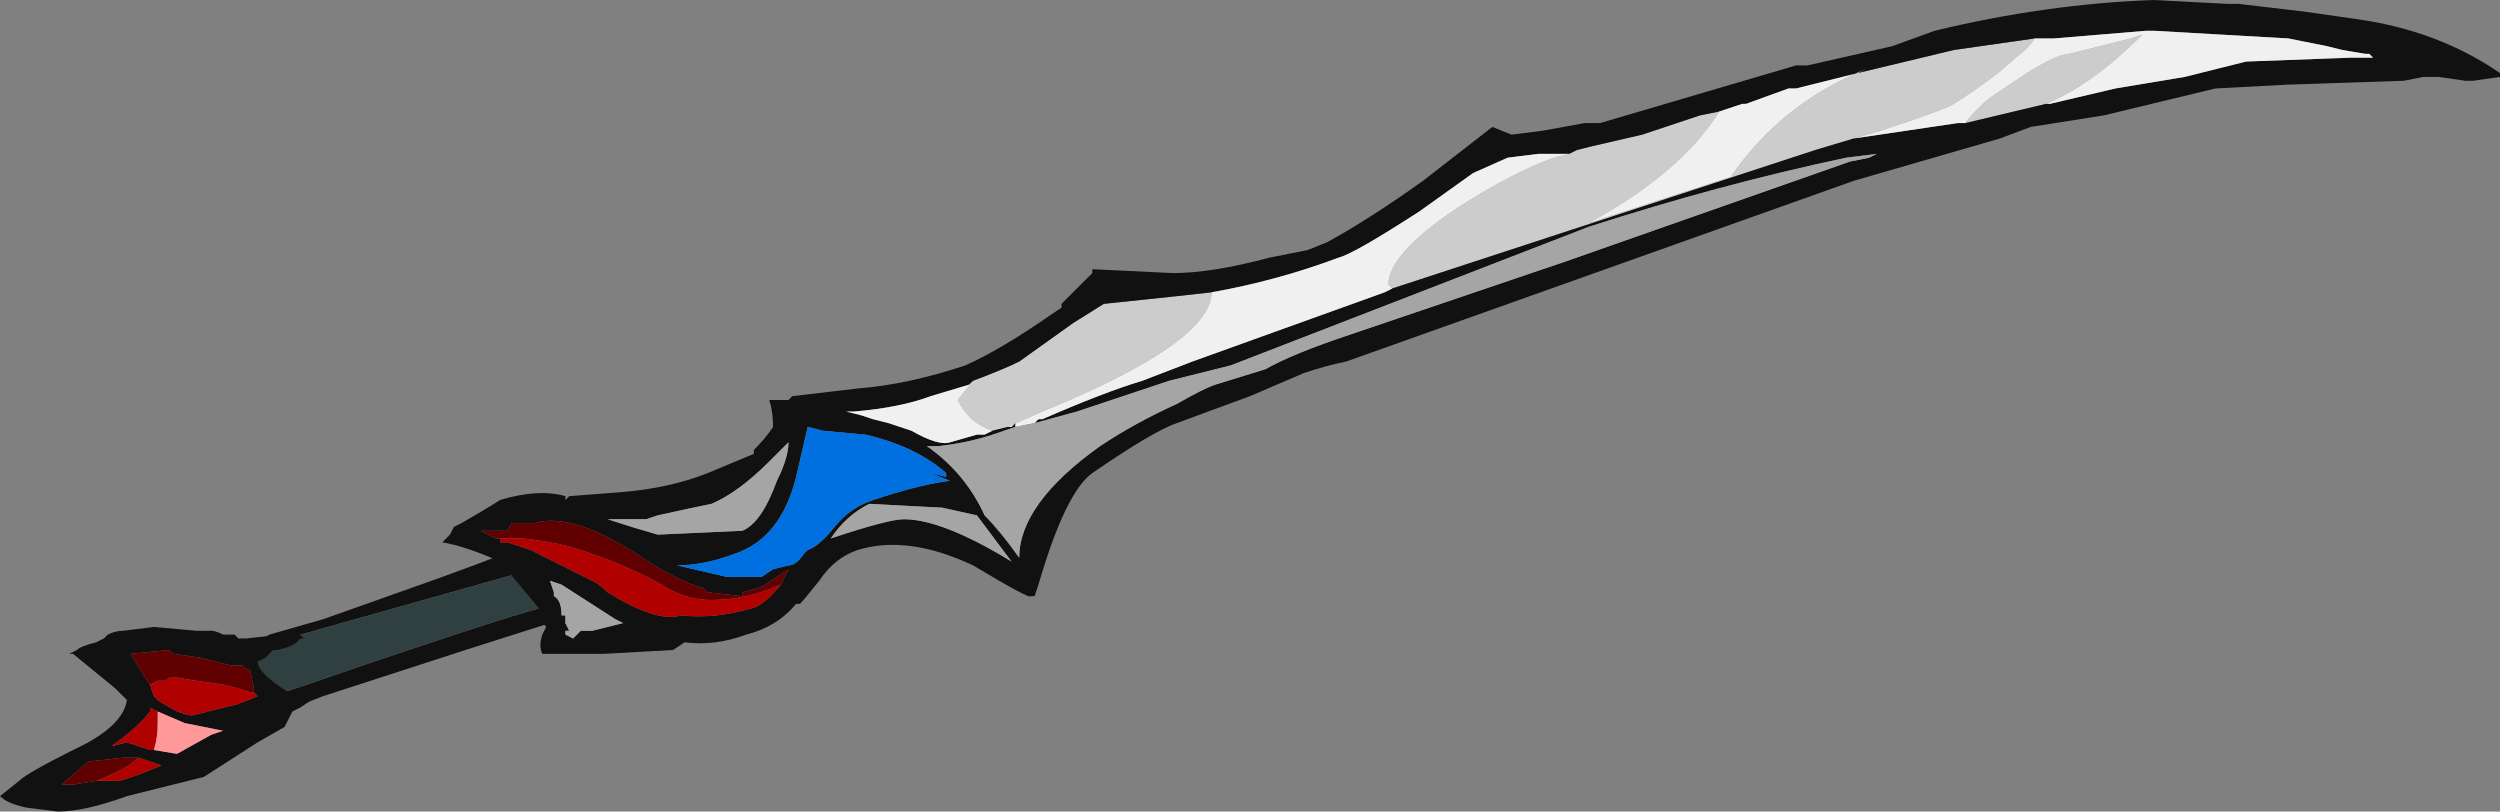 <?xml version="1.0" encoding="UTF-8" standalone="no"?>
<svg xmlns:ffdec="https://www.free-decompiler.com/flash" xmlns:xlink="http://www.w3.org/1999/xlink" ffdec:objectType="frame" height="73.85px" width="227.5px" xmlns="http://www.w3.org/2000/svg">
  <rect width="100%" height="100%" fill="#808080" stroke="none"/>
  <g transform="matrix(1.0, 0.0, 0.0, 1.0, 99.05, 36.75)">
    <use ffdec:characterId="1191" height="10.55" transform="matrix(7.0, 0.0, 0.0, 7.0, -99.05, -36.75)" width="32.5" xlink:href="#shape0"/>
  </g>
  <defs>
    <g id="shape0" transform="matrix(1.0, 0.0, 0.0, 1.0, 14.15, 5.25)">
      <path d="M-10.95 3.2 L-10.65 3.0 -9.95 2.8 -8.4 2.25 Q-7.85 2.05 -7.6 1.95 L-7.4 2.2 -10.95 3.2 M-7.1 2.65 L-7.0 2.85 -8.1 3.2 -9.95 3.8 Q-10.45 4.0 -10.8 4.05 L-10.75 3.85 Q-7.55 2.75 -7.1 2.65" fill="#111111" fill-rule="evenodd" stroke="none"/>
      <path d="M-10.95 3.2 L-7.4 2.2 -7.1 2.65 Q-7.55 2.75 -10.75 3.85 L-10.95 3.2" fill="#304040" fill-rule="evenodd" stroke="none"/>
      <path d="M-1.5 -0.3 Q-1.1 -0.45 -0.9 -0.55 L-0.2 -1.05 0.2 -1.3 1.15 -1.4 1.6 -1.45 Q1.6 -0.8 -0.6 0.1 L-1.05 0.3 -1.25 0.35 Q-1.55 0.25 -1.7 -0.05 L-1.5 -0.3 M6.25 -3.25 L6.35 -3.3 6.55 -3.35 7.2 -3.5 7.95 -3.75 8.2 -3.8 Q7.7 -3.0 6.5 -2.35 L8.35 -2.95 Q9.0 -3.9 10.1 -4.35 L10.0 -4.3 11.25 -4.6 12.3 -4.75 Q12.2 -4.6 12.05 -4.5 11.8 -4.25 11.25 -3.9 11.2 -3.85 10.3 -3.55 L9.95 -3.45 9.45 -3.3 3.95 -1.5 3.9 -1.55 Q3.9 -1.95 4.8 -2.55 5.5 -3.0 6.05 -3.2 L6.25 -3.25 M12.45 -3.9 L11.4 -3.65 Q11.55 -3.85 11.75 -4.0 L12.2 -4.3 Q12.6 -4.55 12.75 -4.55 L13.55 -4.75 13.7 -4.8 Q13.05 -4.15 12.45 -3.9" fill="#cccccc" fill-rule="evenodd" stroke="none"/>
      <path d="M-1.4 0.4 L-1.35 0.4 -1.4 0.4" fill="#999999" fill-rule="evenodd" stroke="none"/>
      <path d="M2.85 -2.0 L3.1 -2.1 Q3.65 -2.4 4.35 -2.9 L5.25 -3.6 5.5 -3.5 5.9 -3.55 6.45 -3.65 6.65 -3.65 9.2 -4.4 9.35 -4.4 10.45 -4.65 11.0 -4.85 Q12.45 -5.2 13.85 -5.25 L14.8 -5.2 14.95 -5.2 15.8 -5.1 16.5 -5.0 Q17.55 -4.85 18.35 -4.3 L18.35 -4.25 18.0 -4.2 17.9 -4.2 17.55 -4.25 17.35 -4.25 17.1 -4.2 15.6 -4.15 14.65 -4.1 13.2 -3.75 12.25 -3.6 11.85 -3.45 9.95 -2.9 3.35 -0.55 Q3.1 -0.5 2.8 -0.4 L2.1 -0.1 1.15 0.25 Q0.85 0.35 0.05 0.9 -0.3 1.15 -0.65 2.35 L-0.7 2.5 -0.75 2.5 Q-0.75 2.55 -1.5 2.1 -2.35 1.7 -3.0 1.9 -3.3 2.0 -3.5 2.3 -3.7 2.55 -3.75 2.6 L-3.8 2.6 Q-4.05 2.9 -4.45 3.0 -4.85 3.15 -5.25 3.1 L-5.4 3.2 -6.3 3.25 -7.1 3.25 Q-7.15 3.15 -7.1 3.0 L-7.05 2.9 Q-7.15 2.8 -7.15 2.65 L-7.65 2.05 Q-8.1 1.85 -8.4 1.8 L-8.3 1.7 -8.25 1.6 -8.15 1.55 Q-7.8 1.35 -7.65 1.25 -7.15 1.1 -6.8 1.2 L-6.8 1.25 -6.75 1.2 -6.1 1.15 Q-5.45 1.1 -4.95 0.9 L-4.35 0.65 -4.35 0.6 Q-4.2 0.45 -4.1 0.3 -4.1 0.1 -4.15 -0.05 -4.2 -0.05 -4.1 -0.05 L-3.9 -0.05 -3.85 -0.1 -3.0 -0.2 Q-2.35 -0.25 -1.6 -0.5 -1.15 -0.7 -0.5 -1.15 L-0.35 -1.25 -0.35 -1.3 0.05 -1.7 0.05 -1.75 1.1 -1.7 Q1.6 -1.7 2.35 -1.9 L2.85 -2.0 M1.6 -1.45 L1.15 -1.4 0.2 -1.3 -0.2 -1.05 -0.9 -0.55 Q-1.1 -0.45 -1.5 -0.3 L-1.55 -0.25 -2.05 -0.1 Q-2.45 0.05 -3.05 0.1 L-3.15 0.1 -2.95 0.15 -2.8 0.2 -2.6 0.25 -2.3 0.35 Q-1.95 0.55 -1.8 0.5 L-1.45 0.4 -1.4 0.4 -1.35 0.4 -1.25 0.35 -1.05 0.3 -1.0 0.3 -0.95 0.25 -0.95 0.3 -1.1 0.35 Q-1.5 0.5 -1.95 0.55 L-2.1 0.55 Q-1.6 0.9 -1.35 1.45 -1.15 1.65 -0.9 2.0 -0.9 1.3 0.15 0.55 0.6 0.25 1.15 0.0 1.5 -0.2 1.65 -0.25 L2.3 -0.45 Q2.65 -0.65 3.4 -0.9 L6.2 -1.85 9.9 -3.15 10.15 -3.2 10.25 -3.25 9.85 -3.2 Q8.2 -2.85 6.5 -2.3 L1.85 -0.5 1.05 -0.3 -0.15 0.1 -0.7 0.25 -0.65 0.2 -0.6 0.2 Q0.2 -0.15 0.7 -0.3 L1.35 -0.55 3.85 -1.45 3.95 -1.5 9.45 -3.3 9.95 -3.45 11.3 -3.65 11.4 -3.65 12.45 -3.9 12.5 -3.9 13.35 -4.1 14.25 -4.25 15.05 -4.45 16.4 -4.5 16.7 -4.5 16.65 -4.55 16.6 -4.55 16.3 -4.6 16.1 -4.65 15.6 -4.75 13.85 -4.85 13.75 -4.85 12.55 -4.75 12.3 -4.75 11.25 -4.6 10.0 -4.3 9.2 -4.1 9.1 -4.1 8.55 -3.9 8.5 -3.9 8.2 -3.8 7.95 -3.75 7.2 -3.5 6.55 -3.35 6.35 -3.3 6.25 -3.25 5.85 -3.25 5.45 -3.2 5.0 -3.0 4.3 -2.5 Q3.45 -1.95 3.25 -1.9 2.45 -1.6 1.6 -1.45 M-1.9 1.35 L-2.85 1.3 Q-3.15 1.45 -3.35 1.75 -2.6 1.5 -2.4 1.5 -1.9 1.5 -1.0 2.05 L-1.45 1.45 -1.9 1.35 M-1.85 0.9 Q-2.25 0.55 -2.9 0.4 L-3.45 0.35 -3.65 0.3 -3.8 0.95 Q-4.0 1.75 -4.6 1.95 -5.0 2.1 -5.35 2.1 L-4.7 2.25 -4.25 2.25 -4.1 2.15 -3.9 2.1 Q-3.8 2.1 -3.7 1.95 L-3.65 1.9 Q-3.5 1.85 -3.3 1.6 -3.1 1.35 -2.8 1.25 -2.2 1.05 -1.8 1.0 L-2.05 0.9 -1.85 0.95 -1.85 0.9 M-3.9 0.5 Q-4.0 0.6 -4.15 0.75 -4.55 1.15 -4.9 1.3 -5.15 1.35 -5.6 1.45 L-5.75 1.5 -6.25 1.5 Q-5.95 1.6 -5.6 1.7 L-4.5 1.65 Q-4.25 1.55 -4.05 1.0 -3.9 0.7 -3.9 0.5 M-4.0 2.35 L-3.9 2.15 -4.2 2.35 -4.3 2.4 -4.5 2.45 -4.5 2.5 -4.95 2.45 -5.0 2.4 Q-5.35 2.3 -5.8 2.0 -6.7 1.4 -7.2 1.55 L-7.5 1.55 -7.55 1.65 -7.9 1.65 -7.7 1.75 -7.65 1.75 -7.65 1.8 -7.55 1.8 -7.25 1.9 -6.45 2.3 Q-6.35 2.35 -6.25 2.45 -5.6 2.85 -5.3 2.75 -4.85 2.8 -4.35 2.65 -4.2 2.6 -4.0 2.35 M-7.0 2.3 L-6.95 2.45 -6.95 2.5 Q-6.85 2.55 -6.85 2.75 L-6.8 2.75 -6.8 2.85 -6.75 2.95 -6.8 2.95 -6.8 3.0 -6.7 3.05 -6.6 2.95 -6.45 2.95 -6.05 2.85 -6.15 2.8 -6.85 2.35 -7.0 2.3 M-11.05 3.05 L-10.95 3.05 -10.5 3.0 -10.25 3.0 -10.2 3.05 -10.25 3.05 Q-10.3 3.15 -10.55 3.2 L-10.6 3.2 -10.7 3.3 -10.8 3.35 Q-10.8 3.5 -10.4 3.75 L-10.35 3.75 -10.2 3.8 -10.1 3.8 -10.1 3.85 -10.25 3.95 -10.35 4.0 -10.45 4.2 -10.8 4.4 -11.5 4.85 -12.5 5.1 Q-13.05 5.3 -13.4 5.3 L-13.8 5.25 Q-14.05 5.2 -14.15 5.1 L-13.9 4.9 Q-13.8 4.8 -13.2 4.5 -12.55 4.2 -12.5 3.85 L-12.65 3.7 -13.2 3.25 -13.25 3.25 -13.15 3.2 Q-13.1 3.15 -12.9 3.1 L-12.8 3.05 -12.75 3.0 Q-12.65 2.95 -12.55 2.95 L-12.15 2.9 -11.6 2.95 -11.4 2.95 Q-11.35 2.95 -11.25 3.0 L-11.1 3.0 -11.05 3.05 M-10.85 3.75 L-10.85 3.7 -10.9 3.45 -10.95 3.45 -11.0 3.4 -11.15 3.4 -11.55 3.3 -11.9 3.25 -11.95 3.2 -12.45 3.25 -12.3 3.5 -12.2 3.65 -12.15 3.8 -12.1 3.85 Q-11.8 4.05 -11.65 4.05 L-11.05 3.9 -10.8 3.8 -10.85 3.75 M-12.15 4.5 L-11.85 4.55 -11.4 4.3 -11.25 4.25 -11.75 4.15 -12.1 4.0 -12.2 3.95 -12.2 4.0 Q-12.35 4.2 -12.7 4.45 L-12.5 4.4 -12.2 4.5 -12.15 4.5 M-12.9 4.9 L-12.6 4.9 Q-12.4 4.85 -12.05 4.7 L-12.35 4.6 -12.55 4.6 -13.0 4.65 -13.35 4.95 -13.2 4.95 -12.9 4.9" fill="#111111" fill-rule="evenodd" stroke="none"/>
      <path d="M-7.65 1.75 L-7.7 1.75 -7.9 1.65 -7.55 1.65 -7.5 1.55 -7.2 1.55 Q-6.7 1.4 -5.8 2.0 -5.35 2.3 -5.0 2.4 L-4.95 2.45 -4.5 2.5 -4.5 2.45 -4.3 2.4 -4.2 2.35 -3.9 2.15 -4.0 2.35 Q-4.45 2.55 -4.9 2.55 -5.25 2.55 -5.55 2.35 -6.0 2.1 -6.6 1.9 -6.9 1.8 -7.35 1.75 L-7.65 1.75 M-12.2 3.65 L-12.3 3.5 -12.45 3.25 -11.95 3.2 -11.9 3.25 -11.55 3.3 -11.15 3.4 -11.0 3.4 -10.95 3.45 -10.9 3.45 -10.85 3.7 -10.85 3.75 -10.9 3.75 -11.05 3.7 -11.25 3.65 -11.6 3.6 -11.9 3.55 Q-11.95 3.55 -12.0 3.6 -12.05 3.6 -12.1 3.6 L-12.2 3.65 M-12.35 4.6 Q-12.5 4.75 -12.9 4.9 L-13.2 4.95 -13.35 4.95 -13.0 4.65 -12.55 4.6 -12.35 4.6" fill="#600000" fill-rule="evenodd" stroke="none"/>
      <path d="M-1.85 0.9 L-1.85 0.95 -2.05 0.9 -1.8 1.0 Q-2.2 1.05 -2.8 1.25 -3.1 1.35 -3.3 1.6 -3.5 1.85 -3.65 1.9 L-3.7 1.95 Q-3.8 2.1 -3.9 2.1 L-4.1 2.15 -4.25 2.25 -4.7 2.25 -5.35 2.1 Q-5.0 2.1 -4.6 1.95 -4.0 1.75 -3.8 0.95 L-3.65 0.3 -3.45 0.35 -2.9 0.4 Q-2.25 0.55 -1.85 0.9" fill="#0070e0" fill-rule="evenodd" stroke="none"/>
      <path d="M-7.65 1.75 L-7.35 1.75 Q-6.9 1.8 -6.6 1.9 -6.0 2.1 -5.55 2.35 -5.25 2.55 -4.9 2.55 -4.45 2.55 -4.0 2.35 -4.2 2.6 -4.35 2.65 -4.85 2.8 -5.3 2.75 -5.6 2.85 -6.25 2.45 -6.35 2.35 -6.45 2.3 L-7.25 1.9 -7.55 1.8 -7.65 1.8 -7.65 1.75 M-12.2 3.65 L-12.1 3.6 Q-12.05 3.6 -12.0 3.6 -11.95 3.55 -11.9 3.55 L-11.6 3.6 -11.25 3.65 -11.05 3.7 -10.9 3.75 -10.85 3.75 -10.8 3.8 -11.05 3.9 -11.65 4.05 Q-11.8 4.05 -12.1 3.85 L-12.15 3.8 -12.2 3.65 M-12.1 4.0 L-12.1 4.15 Q-12.1 4.35 -12.15 4.5 L-12.2 4.5 -12.5 4.4 -12.7 4.45 Q-12.35 4.2 -12.2 4.0 L-12.2 3.95 -12.1 4.0 M-12.35 4.6 L-12.05 4.7 Q-12.4 4.85 -12.6 4.9 L-12.9 4.9 Q-12.5 4.75 -12.35 4.6" fill="#b00000" fill-rule="evenodd" stroke="none"/>
      <path d="M-12.1 4.0 L-11.75 4.15 -11.25 4.25 -11.4 4.3 -11.85 4.55 -12.15 4.5 Q-12.1 4.35 -12.1 4.15 L-12.1 4.0" fill="#ff9999" fill-rule="evenodd" stroke="none"/>
      <path d="M-1.5 -0.3 L-1.7 -0.05 Q-1.55 0.25 -1.25 0.35 L-1.35 0.4 -1.4 0.4 -1.45 0.4 -1.8 0.5 Q-1.95 0.55 -2.3 0.35 L-2.6 0.25 -2.8 0.2 -2.95 0.15 -3.15 0.1 -3.05 0.1 Q-2.45 0.05 -2.05 -0.1 L-1.55 -0.25 -1.5 -0.3 M-1.05 0.3 L-0.6 0.1 Q1.6 -0.8 1.6 -1.45 2.45 -1.6 3.25 -1.9 3.45 -1.95 4.3 -2.5 L5.0 -3.0 5.45 -3.2 5.85 -3.25 6.25 -3.25 6.05 -3.2 Q5.5 -3.0 4.8 -2.55 3.9 -1.95 3.9 -1.55 L3.95 -1.5 3.85 -1.45 1.35 -0.55 0.7 -0.3 Q0.2 -0.15 -0.6 0.2 L-0.65 0.2 -0.7 0.25 -0.95 0.3 -0.95 0.25 -1.0 0.3 -1.05 0.3 M8.2 -3.8 L8.5 -3.9 8.55 -3.9 9.1 -4.1 9.2 -4.1 10.0 -4.3 10.1 -4.35 Q9.0 -3.9 8.35 -2.95 L6.5 -2.35 Q7.7 -3.0 8.2 -3.8 M12.3 -4.75 L12.55 -4.75 13.75 -4.85 13.85 -4.85 15.6 -4.75 16.1 -4.65 16.3 -4.6 16.6 -4.55 16.65 -4.55 16.7 -4.5 16.4 -4.5 15.05 -4.45 14.25 -4.25 13.35 -4.1 12.5 -3.9 12.45 -3.9 Q13.05 -4.15 13.7 -4.8 L13.55 -4.75 12.75 -4.55 Q12.6 -4.55 12.2 -4.3 L11.75 -4.0 Q11.55 -3.85 11.4 -3.65 L11.3 -3.65 9.95 -3.45 10.3 -3.55 Q11.2 -3.85 11.25 -3.9 11.8 -4.25 12.05 -4.5 12.2 -4.6 12.3 -4.75" fill="#f0f0f0" fill-rule="evenodd" stroke="none"/>
      <path d="M-0.65 0.2 L-0.7 0.25 -0.15 0.1 1.05 -0.3 1.85 -0.5 6.5 -2.3 Q8.2 -2.85 9.85 -3.2 L10.25 -3.25 10.15 -3.2 9.9 -3.15 6.2 -1.85 3.4 -0.9 Q2.65 -0.65 2.3 -0.45 L1.65 -0.25 Q1.5 -0.2 1.15 0.0 0.6 0.25 0.15 0.55 -0.9 1.3 -0.9 2.0 -1.15 1.65 -1.35 1.45 -1.6 0.9 -2.1 0.55 L-1.95 0.55 Q-1.5 0.5 -1.1 0.35 L-0.95 0.3 -0.7 0.25 -0.65 0.2 M-1.9 1.35 L-1.45 1.45 -1.0 2.05 Q-1.9 1.5 -2.4 1.5 -2.6 1.5 -3.35 1.75 -3.15 1.45 -2.85 1.3 L-1.9 1.35 M-3.9 0.5 Q-3.9 0.7 -4.05 1.0 -4.25 1.55 -4.5 1.65 L-5.6 1.7 Q-5.95 1.6 -6.25 1.5 L-5.75 1.5 -5.6 1.45 Q-5.15 1.35 -4.9 1.3 -4.55 1.15 -4.15 0.75 -4.0 0.6 -3.9 0.5 M-7.0 2.3 L-6.85 2.35 -6.15 2.8 -6.05 2.85 -6.45 2.95 -6.6 2.95 -6.7 3.05 -6.8 3.0 -6.8 2.95 -6.75 2.95 -6.8 2.85 -6.8 2.75 -6.85 2.75 Q-6.85 2.55 -6.95 2.5 L-6.95 2.45 -7.0 2.3" fill="#a5a5a5" fill-rule="evenodd" stroke="none"/>
    </g>
  </defs>
</svg>
